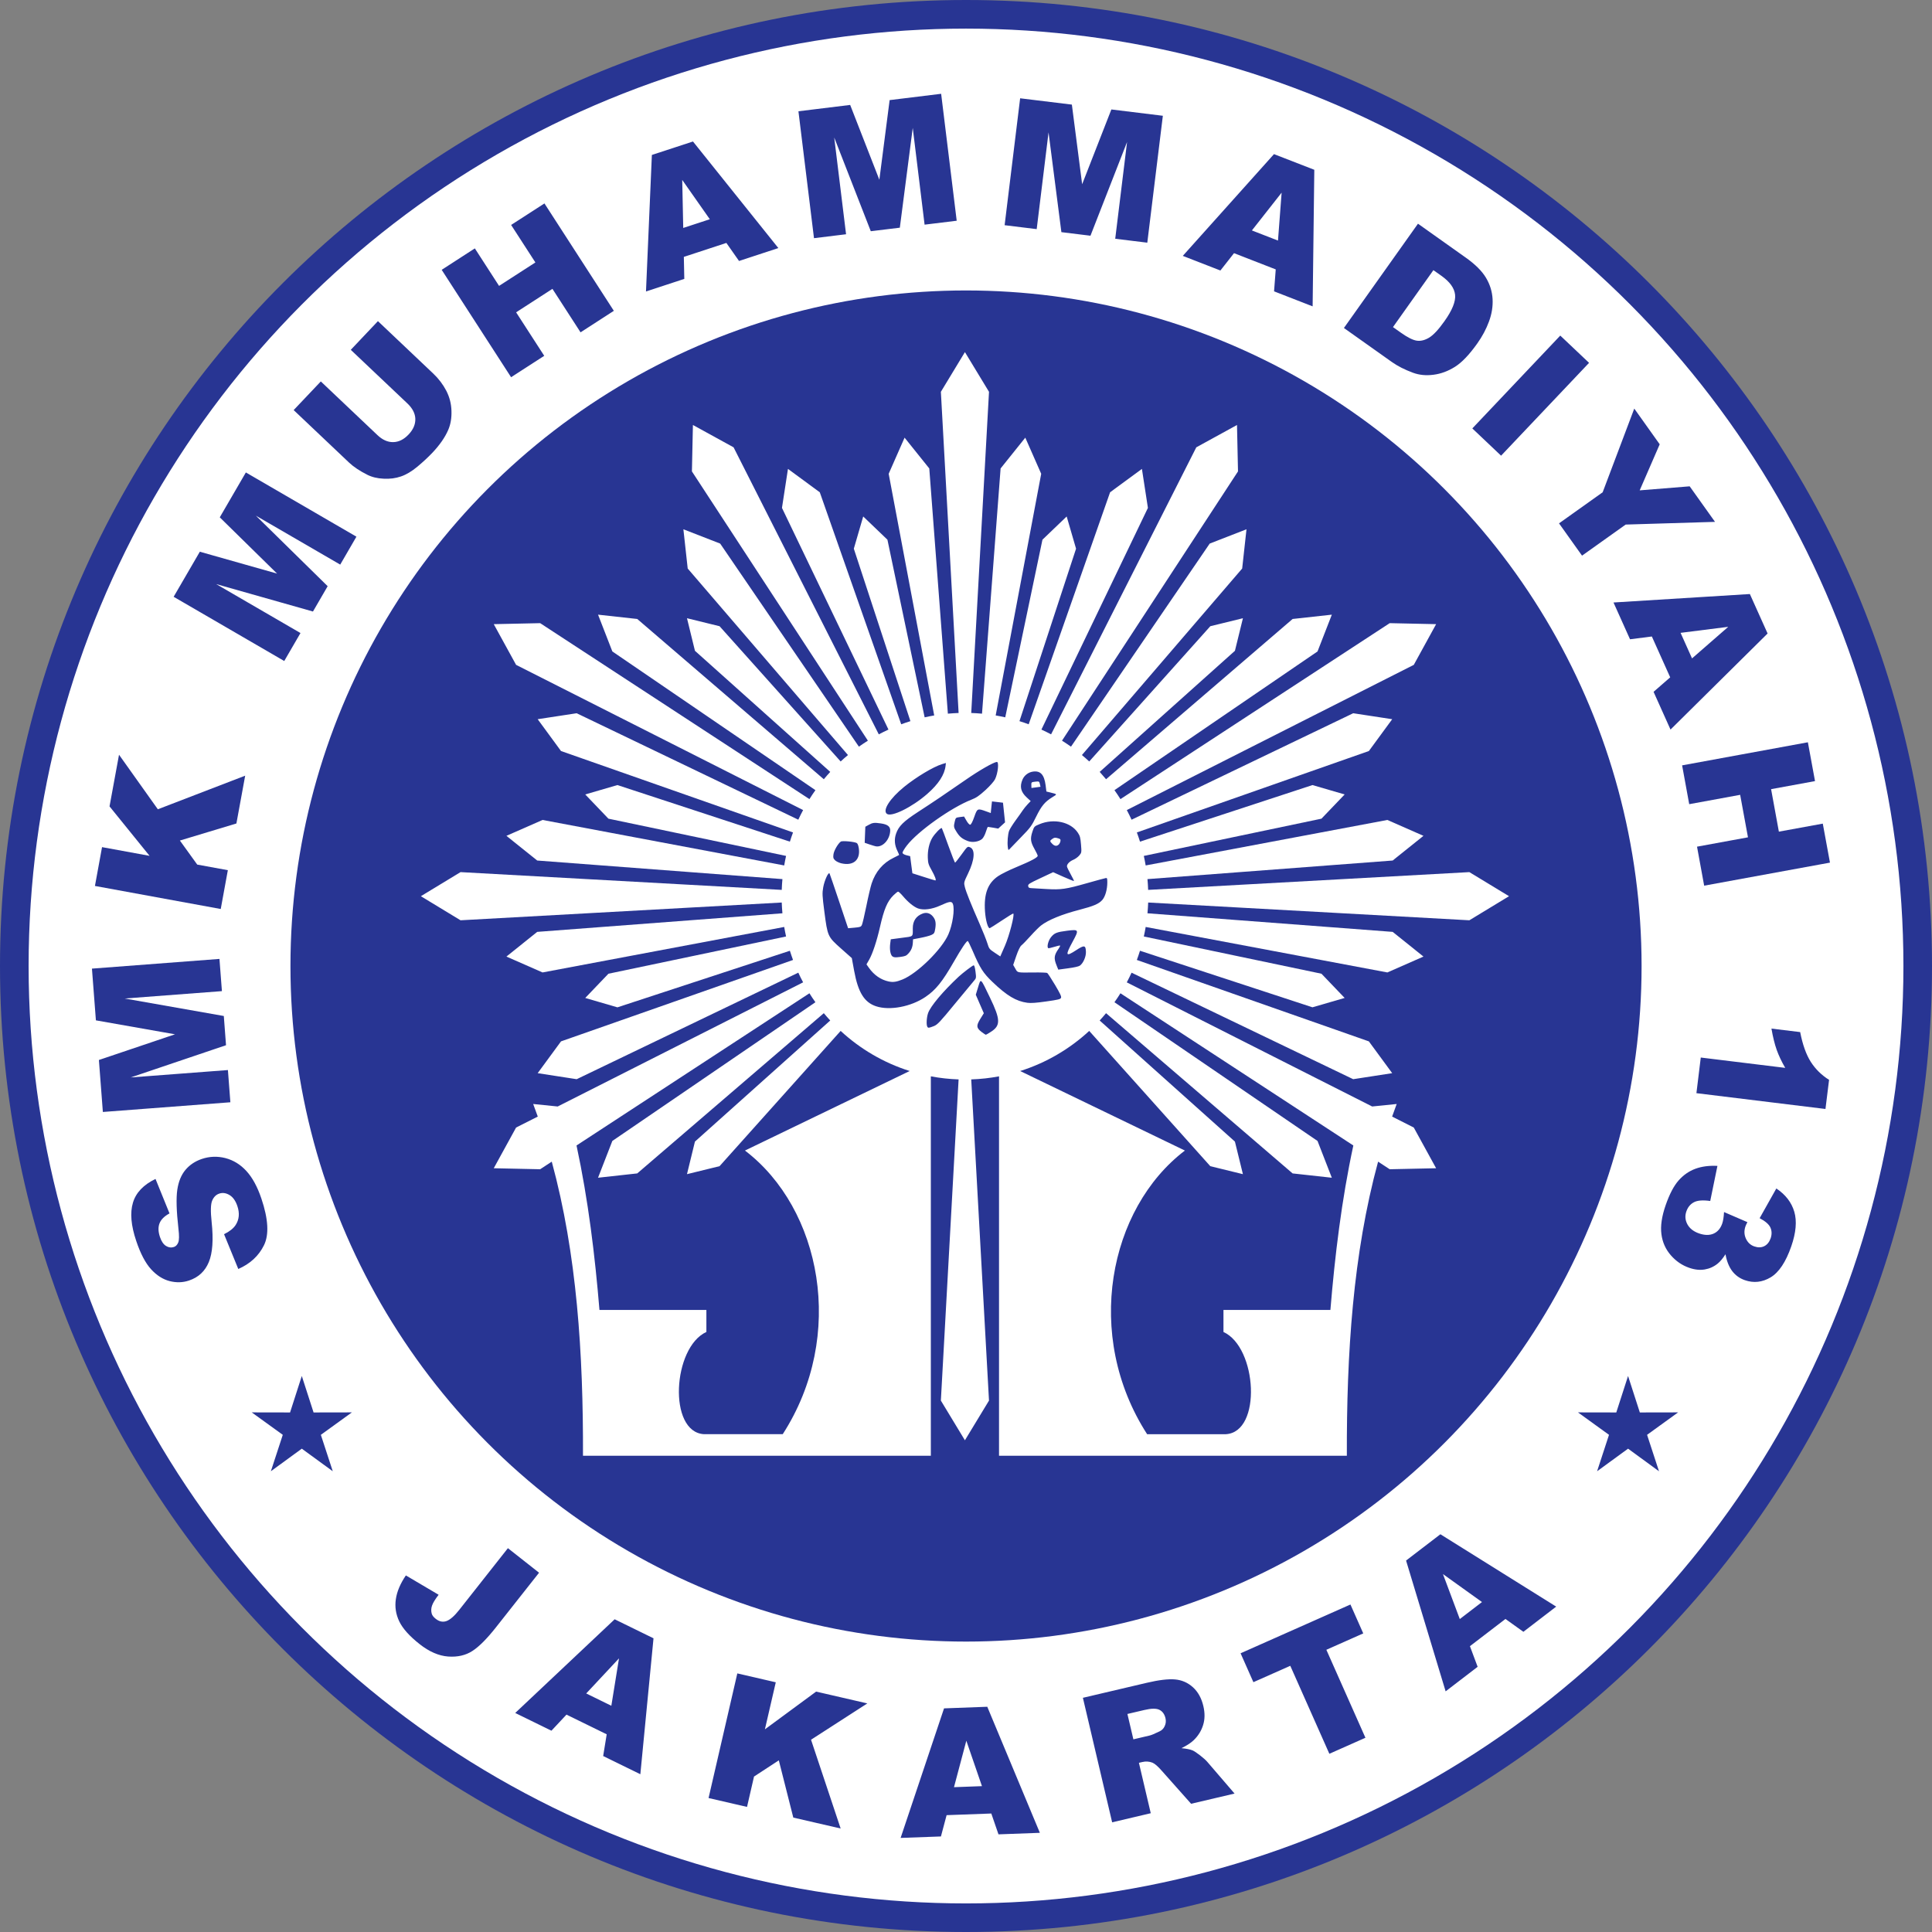 <?xml version="1.0" encoding="UTF-8"?>
<!DOCTYPE svg PUBLIC "-//W3C//DTD SVG 1.1//EN" "http://www.w3.org/Graphics/SVG/1.1/DTD/svg11.dtd">
<!-- Creator: CorelDRAW 2018 (64-Bit) -->
<svg xmlns="http://www.w3.org/2000/svg" xml:space="preserve" width="400px" height="400px" version="1.1" style="shape-rendering:geometricPrecision; text-rendering:geometricPrecision; image-rendering:optimizeQuality; fill-rule:evenodd; clip-rule:evenodd"
viewBox="0 0 54151 54151"
 xmlns:xlink="http://www.w3.org/1999/xlink">
 <rect x="0" y="0" width="54151" height="54151" fill="#808080" stroke="none"/>
 <defs>
  <style type="text/css">
   <![CDATA[
    .fil0 {fill:#283593}
    .fil1 {fill:white}
    .fil2 {fill:#283593;fill-rule:nonzero}
   ]]>
  </style>
 </defs>
 <g id="Layer_x0020_1">
  <path class="fil0" d="M27076 54151c-14954,0 -27076,-12122 -27076,-27075 0,-14954 12122,-27076 27076,-27076 14953,0 27075,12122 27075,27076 0,14953 -12122,27075 -27075,27075z"/>
  <circle class="fil1" cx="27076" cy="27076" r="26274"/>
  <circle class="fil0" cx="27076" cy="27076" r="18935"/>
  <path class="fil1" d="M37688 27971l-902 262 -4834 -1585c-27,87 -56,173 -88,258l6503 2282 654 891 -1093 169 -6212 -2985c-42,91 -87,182 -134,271l6878 3479 687 -70c-44,117 -87,235 -128,353l607 307 626 1141 -1301 28 -325 -213c-705,2589 -884,5379 -876,8243l-9749 0 0 -10634c-254,48 -513,77 -779,86l498 9002 -675 1113 -674 -1113 497 -9002c-264,-9 -524,-38 -778,-86l0 10634 -9750 0c9,-2864 -170,-5654 -875,-8243l-325 213 -1301 -28 626 -1141 608 -307c-42,-118 -85,-236 -129,-353l687 70 6879 -3480c-48,-88 -93,-179 -135,-271l-6212 2986 -1093 -169 654 -891 6503 -2282c-31,-85 -61,-171 -88,-258l-4834 1586 -902 -263 650 -679 4979 -1044c-19,-88 -37,-177 -52,-267l-6773 1275 -1013 -445 863 -692 6873 -521c-9,-100 -16,-201 -19,-302l-9003 498 -1112 -675 1112 -675 9003 498c3,-101 10,-202 19,-302l-6873 -521 -863 -692 1013 -445 6773 1275c15,-90 33,-179 52,-267l-4979 -1044 -650 -679 902 -263 4834 1586c27,-87 57,-173 88,-258l-6503 -2282 -654 -892 1093 -167 6212 2984c42,-91 87,-182 135,-270l-8045 -4070 -626 -1141 1301 -28 7547 4932c53,-85 109,-169 168,-251l-5692 -3888 -401 -1031 1099 121 5229 4492c58,-70 118,-139 180,-206l-3792 -3394 -223 -913 913 224 3394 3791c66,-62 135,-122 205,-180l-4492 -5228 -121 -1100 1031 401 3888 5692c82,-58 166,-114 252,-168l-4932 -7547 28 -1301 1140 626 4070 8045c89,-47 179,-92 271,-134l-2985 -6213 168 -1093 892 655 2282 6503c85,-32 171,-61 258,-88l-1586 -4834 263 -903 679 651 1043 4979c89,-20 178,-38 268,-53l-1276 -6773 446 -1013 692 863 521 6873c100,-9 200,-15 301,-19l-497 -9002 674 -1113 675 1113 -498 9002c102,4 202,10 302,19l521 -6873 692 -863 446 1013 -1276 6773c90,15 179,33 268,53l1043 -4979 679 -651 263 903 -1586 4834c87,27 173,56 258,88l2282 -6503 892 -655 168 1093 -2985 6213c92,42 182,87 271,134l4070 -8045 1141 -626 28 1301 -4933 7547c86,54 170,110 252,168l3888 -5692 1031 -401 -121 1100 -4492 5228c70,58 139,118 205,180l3394 -3791 914 -224 -224 913 -3791 3394c61,67 121,136 179,206l5229 -4492 1099 -121 -401 1031 -5692 3888c59,82 115,166 168,251l7547 -4932 1301 28 -626 1141 -8044 4070c47,88 92,179 134,270l6212 -2984 1093 167 -654 892 -6503 2282c31,85 61,171 88,258l4834 -1586 902 263 -650 679 -4979 1044c19,88 37,177 52,267l6774 -1275 1012 445 -863 692 -6873 521c9,100 16,201 19,302l9003 -498 1112 675 -1112 675 -9002 -498c-4,101 -10,202 -20,302l6873 521 863 692 -1012 445 -6774 -1275c-15,90 -32,179 -52,267l4979 1044 650 679zm-12191 2048c-729,-230 -1387,-618 -1935,-1124l-3394 3791 -913 224 223 -913 3792 -3394c-62,-67 -122,-135 -180,-205l-5229 4491 -1099 121 401 -1031 5692 -3888c-59,-82 -115,-165 -168,-251l-6528 4266c330,1534 516,3082 643,4610 1011,0 1985,0 2997,0 0,218 0,399 0,617 -946,431 -1081,2806 -68,2865l2208 0c1785,-2770 1075,-6324 -1059,-7950l4617 -2229zm12435 2087l-6528 -4266c-53,86 -109,169 -168,251l5692 3888 401 1031 -1099 -121 -5229 -4491c-58,70 -118,138 -179,205l3791 3394 224 913 -914 -224 -3394 -3791c-548,506 -1206,894 -1935,1124l4617 2229c-2134,1626 -2844,5180 -1059,7950l2208 0c1013,-59 878,-2434 -68,-2865 0,-218 0,-399 0,-617 1012,0 1986,0 2997,0 127,-1528 313,-3077 643,-4610z"/>
  <path id="path5631" class="fil0" d="M24857 22810c-127,-98 86,-431 483,-754 336,-274 821,-565 1065,-639l107 -32 -8 73c-28,256 -199,519 -518,797 -427,372 -1001,654 -1129,555l0 0zm-315 910c-21,-4 -99,-28 -172,-52l-134 -46 9 -225 9 -225 90 -50c113,-64 161,-70 344,-43 194,28 270,89 263,211 -14,255 -218,469 -409,430l0 0zm2588 -146c-156,-58 -229,-116 -312,-246 -89,-139 -92,-157 -58,-301 26,-109 29,-111 144,-126l117 -15 68 117c39,69 83,115 105,112 24,-3 68,-90 113,-219 85,-242 89,-243 338,-153l125 45 6 -70c4,-39 12,-112 17,-163l11 -93 154 18 154 18 29 275 29 276 -96 87 -95 88 -138 -25c-76,-13 -144,-23 -152,-23 -8,2 -35,66 -59,145 -24,78 -71,165 -104,193 -93,80 -271,107 -396,60l0 0zm-3556 622c-63,-16 -140,-54 -171,-86 -49,-51 -54,-72 -42,-166 14,-103 127,-300 205,-355 41,-30 386,2 449,41 26,17 46,73 58,160 41,321 -163,487 -499,406l0 0zm5572 -2222c-17,-75 -23,-77 -130,-65 -108,13 -111,16 -109,95l3 82 127 -17 127 -17 -18 -78 0 0zm-899 1765c-17,-131 1,-349 36,-451 15,-43 96,-173 179,-288 84,-115 177,-246 207,-292 30,-45 92,-121 137,-168l83 -87 -113 -104c-166,-153 -201,-304 -116,-501 53,-120 167,-205 298,-222 206,-27 310,87 349,383l22 176 98 24c218,56 214,46 66,137 -208,128 -304,244 -453,548 -124,255 -160,304 -419,569 -156,160 -301,310 -322,334 -36,40 -40,36 -52,-58l0 0zm1371 3329c-86,-208 -77,-293 54,-478 29,-42 47,-81 40,-87 -8,-6 -82,11 -165,37 -83,26 -158,42 -167,35 -44,-34 1,-211 77,-306 96,-119 162,-145 453,-182 332,-42 338,-31 155,306 -214,394 -198,433 97,240 231,-151 269,-144 275,47 5,136 -78,322 -171,386 -35,24 -162,52 -330,74l-274 37 -44 -108 0 -1zm61 -3401c19,-20 39,-62 44,-94 8,-47 -5,-61 -77,-80 -74,-21 -96,-18 -150,19 -76,52 -76,67 2,144 65,63 126,67 181,11l0 0zm-4669 3137c-55,-48 -80,-198 -58,-362l15 -115 304 -40c343,-45 313,-19 313,-268 -1,-205 95,-347 278,-414 105,-39 204,-12 280,76 78,91 97,181 73,339 -21,132 -31,149 -111,186 -48,22 -183,58 -300,80l-213 41 -5 91c-7,128 -45,220 -125,307 -59,65 -91,78 -236,97 -131,17 -178,13 -215,-18l0 0zm284 650c417,-169 1100,-839 1287,-1264 120,-273 184,-708 126,-856 -32,-80 -94,-72 -353,47 -229,105 -469,137 -623,81 -117,-43 -279,-174 -418,-339 -63,-75 -127,-134 -142,-132 -15,2 -74,49 -131,105 -171,170 -263,387 -377,893 -88,387 -207,745 -302,910l-75 131 69 98c143,202 334,334 551,381 126,27 217,14 388,-55l0 0zm3499 652c-312,-42 -573,-198 -975,-583 -263,-252 -347,-383 -557,-874 -66,-152 -127,-276 -137,-275 -38,4 -178,213 -384,573 -328,572 -511,798 -800,995 -407,276 -1003,389 -1386,262 -329,-109 -503,-390 -613,-990l-66 -360 -302 -268c-374,-333 -377,-338 -468,-1037 -58,-443 -61,-515 -32,-677 35,-199 150,-447 179,-387 10,19 130,372 268,783l251 749 179 -16c163,-15 182,-22 208,-78 16,-34 72,-271 124,-527 51,-256 118,-539 147,-629 109,-335 318,-580 618,-725 79,-39 148,-74 152,-77 4,-4 -17,-57 -47,-117 -80,-163 -92,-322 -37,-482 72,-209 208,-343 612,-606 450,-292 769,-508 1344,-906 378,-262 767,-485 867,-498 67,-9 34,317 -49,485 -29,60 -144,190 -270,305 -176,160 -256,215 -393,268 -569,223 -1501,885 -1808,1284 -70,90 -125,183 -122,206 4,25 47,51 110,67l104 26 31 240 32 240 316 101c174,56 321,101 328,100 31,-4 -12,-122 -104,-285 -90,-160 -102,-198 -108,-348 -8,-208 38,-416 125,-562 75,-124 247,-299 268,-271 7,9 90,231 184,493 94,261 178,474 188,473 10,-2 91,-105 182,-230 163,-226 165,-228 235,-200 153,61 132,354 -55,737 -118,245 -120,254 -89,377 36,143 169,474 411,1025 91,208 189,453 218,545 49,160 58,172 208,271l156 104 131 -299c121,-278 275,-870 234,-902 -8,-6 -155,83 -326,198 -172,115 -323,210 -334,212 -51,7 -115,-219 -133,-469 -35,-493 76,-793 369,-991 82,-56 305,-167 496,-246 433,-180 618,-279 612,-326 -2,-20 -44,-106 -92,-192 -109,-194 -120,-286 -57,-479 49,-148 52,-152 200,-213 404,-168 877,-61 1076,242 59,90 71,135 87,331 18,216 16,230 -50,306 -38,44 -113,98 -167,120 -107,45 -185,128 -176,189 2,21 49,119 104,217 54,97 96,182 91,188 -4,6 -138,-48 -296,-118l-288 -129 -353 166c-319,149 -353,171 -346,222 6,46 25,57 102,60 53,3 237,13 411,24 408,24 541,5 1135,-164 270,-76 509,-142 531,-144 33,-5 39,15 39,123 -1,200 -57,396 -141,492 -95,108 -241,171 -641,275 -491,127 -875,284 -1077,441 -52,40 -184,171 -292,292 -108,120 -223,239 -256,264 -37,29 -91,140 -145,297l-86 251 59 103c67,120 41,114 512,109 194,-3 366,4 382,13 17,10 115,161 219,335 148,249 185,328 168,363 -17,39 -75,53 -414,101 -280,40 -432,51 -531,37l0 0zm-2803 669c-31,-57 -18,-264 23,-380 69,-194 414,-605 856,-1019 113,-105 388,-315 420,-319 20,-2 37,54 53,178 22,167 19,186 -37,248 -33,38 -276,330 -539,650 -420,513 -492,588 -591,627 -145,56 -162,58 -185,15l0 0zm1518 146c-144,-112 -149,-173 -29,-367l96 -155 -113 -259 -112 -259 65 -213c79,-256 60,-273 334,297 295,611 300,779 27,954 -69,45 -133,82 -142,83 -10,1 -66,-35 -126,-81l0 0z"/>
  <path class="fil2" d="M6679 35568l-399 -975c154,-76 262,-162 324,-257 100,-154 117,-331 49,-532 -51,-150 -125,-253 -222,-310 -98,-58 -193,-71 -286,-39 -88,29 -154,94 -197,194 -44,100 -49,301 -16,603 53,494 26,868 -79,1122 -105,255 -289,428 -555,517 -174,59 -355,64 -544,16 -190,-49 -363,-160 -521,-333 -157,-173 -295,-436 -414,-790 -147,-434 -178,-791 -93,-1074 84,-282 296,-504 633,-666l392 966c-145,78 -239,172 -280,279 -42,108 -37,236 13,384 41,122 98,206 171,250 72,44 145,53 220,28 53,-18 93,-59 120,-124 28,-63 30,-194 6,-392 -56,-492 -66,-854 -32,-1086 34,-232 111,-419 230,-560 119,-141 271,-242 457,-305 217,-74 439,-81 663,-24 225,59 421,180 589,364 168,184 307,440 418,769 195,577 219,1015 72,1311 -147,298 -387,519 -719,664zm-3796 -4401l-111 -1457 2133 -720 -2217 -391 -111 -1450 3574 -272 69 903 -2725 207 2778 490 62 819 -2671 903 2724 -207 69 903 -3574 272zm-222 -6335l199 -1088 1332 244 -1122 -1386 266 -1448 1088 1529 2448 -942 -246 1340 -1584 478 486 674 858 157 -199 1088 -3526 -646zm2206 -8105l734 -1263 2165 613 -1606 -1577 731 -1258 3099 1800 -454 783 -2364 -1372 2012 1977 -412 710 -2713 -769 2363 1372 -455 784 -3100 -1800zm4965 -6922l761 -804 1550 1469c153,145 275,307 367,484 91,178 139,366 144,565 6,200 -24,374 -89,526 -90,211 -239,426 -446,645 -120,126 -260,256 -419,389 -160,133 -314,225 -462,275 -148,51 -309,73 -485,63 -176,-7 -330,-45 -462,-112 -212,-107 -382,-221 -510,-342l-1550 -1469 761 -803 1587 1504c141,134 289,200 443,197 154,-3 298,-74 430,-214 130,-137 193,-283 189,-436 -4,-152 -78,-297 -222,-434l-1587 -1503zm2548 -2242l929 -601 679 1051 1018 -657 -680 -1051 934 -603 1945 3010 -933 603 -788 -1219 -1018 658 788 1219 -929 600 -1945 -3010zm7979 -754l-1192 391 13 617 -1074 353 165 -3827 1152 -377 2393 2987 -1102 362 -355 -506zm-464 -664l-773 -1102 28 1346 745 -244zm2484 -3026l1450 -178 818 2097 288 -2232 1444 -177 436 3558 -900 110 -332 -2712 -362 2797 -814 99 -1025 -2627 332 2712 -899 110 -436 -3557zm6214 -364l1450 177 288 2232 819 -2096 1443 177 -436 3557 -899 -110 332 -2712 -1026 2627 -815 -100 -360 -2797 -332 2712 -899 -110 435 -3557zm7164 4796l-1169 -455 -382 486 -1054 -410 2556 -2852 1130 439 -47 3828 -1081 -421 47 -615zm63 -808l102 -1343 -833 1059 731 284zm3924 -473l1342 953c264,187 453,376 564,563 112,187 173,386 185,596 11,209 -23,420 -102,632 -78,212 -188,418 -330,617 -222,312 -429,529 -623,651 -193,121 -394,196 -603,222 -209,27 -399,8 -572,-56 -235,-87 -434,-188 -594,-302l-1343 -953 2076 -2923zm432 1302l-1133 1596 222 157c189,134 338,209 448,224 110,15 224,-14 343,-85 120,-73 263,-225 429,-460 220,-309 319,-556 299,-742 -20,-187 -147,-363 -382,-530l-226 -160zm3556 1834l807 764 -2466 2602 -806 -764 2465 -2602zm2074 2046l713 1001 -561 1291 1401 -113 710 996 -2504 76 -1223 871 -645 -905 1223 -871 886 -2346zm1007 7533l-514 -1145 -612 78 -463 -1031 3822 -237 497 1106 -2721 2693 -475 -1058 466 -406zm612 -531l1015 -885 -1336 169 321 716zm3247 2351l200 1088 -1231 226 218 1191 1231 -225 201 1093 -3526 646 -200 -1093 1428 -262 -219 -1191 -1428 262 -199 -1088 3525 -647zm493 10278l-3617 -443 122 -999 2367 290c-102,-176 -182,-345 -239,-505 -57,-161 -106,-360 -147,-596l805 98c68,350 167,628 296,832 131,205 302,374 514,507l-101 816zm-1845 3061l468 -833c257,172 425,388 503,652 77,262 49,585 -84,969 -153,441 -346,731 -580,871 -232,138 -474,165 -723,78 -146,-51 -264,-137 -355,-257 -90,-121 -152,-277 -186,-469 -77,120 -150,206 -217,260 -109,89 -230,143 -365,166 -135,23 -280,8 -437,-47 -197,-68 -369,-185 -514,-352 -145,-166 -233,-362 -263,-590 -30,-228 10,-500 120,-816 107,-307 227,-537 361,-689 135,-153 292,-262 471,-328 179,-66 386,-93 618,-81l-202 984c-203,-29 -355,-18 -455,34 -100,52 -172,137 -214,258 -44,126 -33,246 30,363 63,115 171,200 325,254 157,54 293,56 407,6 114,-50 195,-145 243,-282 26,-74 43,-182 51,-323l655 283c-26,48 -43,87 -54,116 -42,121 -38,237 12,345 50,109 128,182 235,219 103,36 196,34 278,-6 82,-40 142,-114 180,-220 38,-111 35,-211 -7,-304 -42,-91 -143,-178 -301,-261z"/>
  <path class="fil2" d="M14236 43393l873 688 -1206 1528c-253,321 -474,544 -664,666 -188,122 -415,174 -679,155 -264,-20 -531,-136 -799,-348 -285,-224 -474,-437 -570,-636 -96,-201 -128,-408 -96,-623 31,-215 125,-437 281,-666l918 542c-95,124 -157,224 -183,299 -28,77 -31,152 -11,228 14,51 52,100 114,148 97,77 197,98 300,62 102,-37 221,-140 356,-311l1366 -1732zm2769 5217l-1127 -552 -422 451 -1015 -497 2787 -2626 1089 533 -369 3810 -1042 -510 99 -609zm130 -800l215 -1329 -919 984 704 345zm3531 -907l1078 249 -305 1319 1436 -1058 1435 331 -1578 1018 830 2488 -1327 -306 -406 -1604 -695 454 -196 851 -1078 -249 806 -3493zm7119 3927l-1253 46 -159 597 -1130 41 1217 -3631 1212 -45 1474 3533 -1160 43 -201 -584zm-262 -767l-438 -1273 -346 1302 784 -29zm3649 1014l-820 -3490 1797 -422c333,-78 594,-109 784,-93 189,16 357,88 501,217 144,130 242,307 294,529 46,194 44,371 -6,531 -49,160 -136,301 -261,423 -78,76 -194,152 -346,227 139,13 242,33 311,62 45,19 118,67 215,143 97,76 164,137 201,182l761 885 -1218 286 -826 -929c-106,-121 -192,-195 -258,-223 -91,-35 -186,-41 -284,-18l-95 22 332 1413 -1082 255zm595 -2326l456 -107c49,-11 141,-50 275,-115 68,-31 118,-81 148,-151 32,-69 39,-142 21,-219 -27,-113 -83,-191 -168,-234 -86,-44 -227,-43 -425,4l-474 111 167 711zm3005 -2412l3079 -1367 359 810 -1034 459 1095 2466 -1011 449 -1095 -2466 -1034 459 -359 -810zm7424 -962l-996 763 216 578 -897 688 -1109 -3666 962 -737 3246 2028 -920 706 -502 -360zm-658 -474l-1094 -784 472 1261 622 -477z"/>
  <g id="_592547648">
   <polygon class="fil0" points="8459,38567 8789,39589 9863,39587 8993,40216 9327,41237 8459,40604 7592,41237 7926,40216 7056,39587 8130,39589 "/>
   <polygon class="fil0" points="45632,38567 45962,39589 47035,39587 46165,40216 46499,41237 45632,40604 44764,41237 45098,40216 44228,39587 45302,39589 "/>
  </g>
 </g>
</svg>
